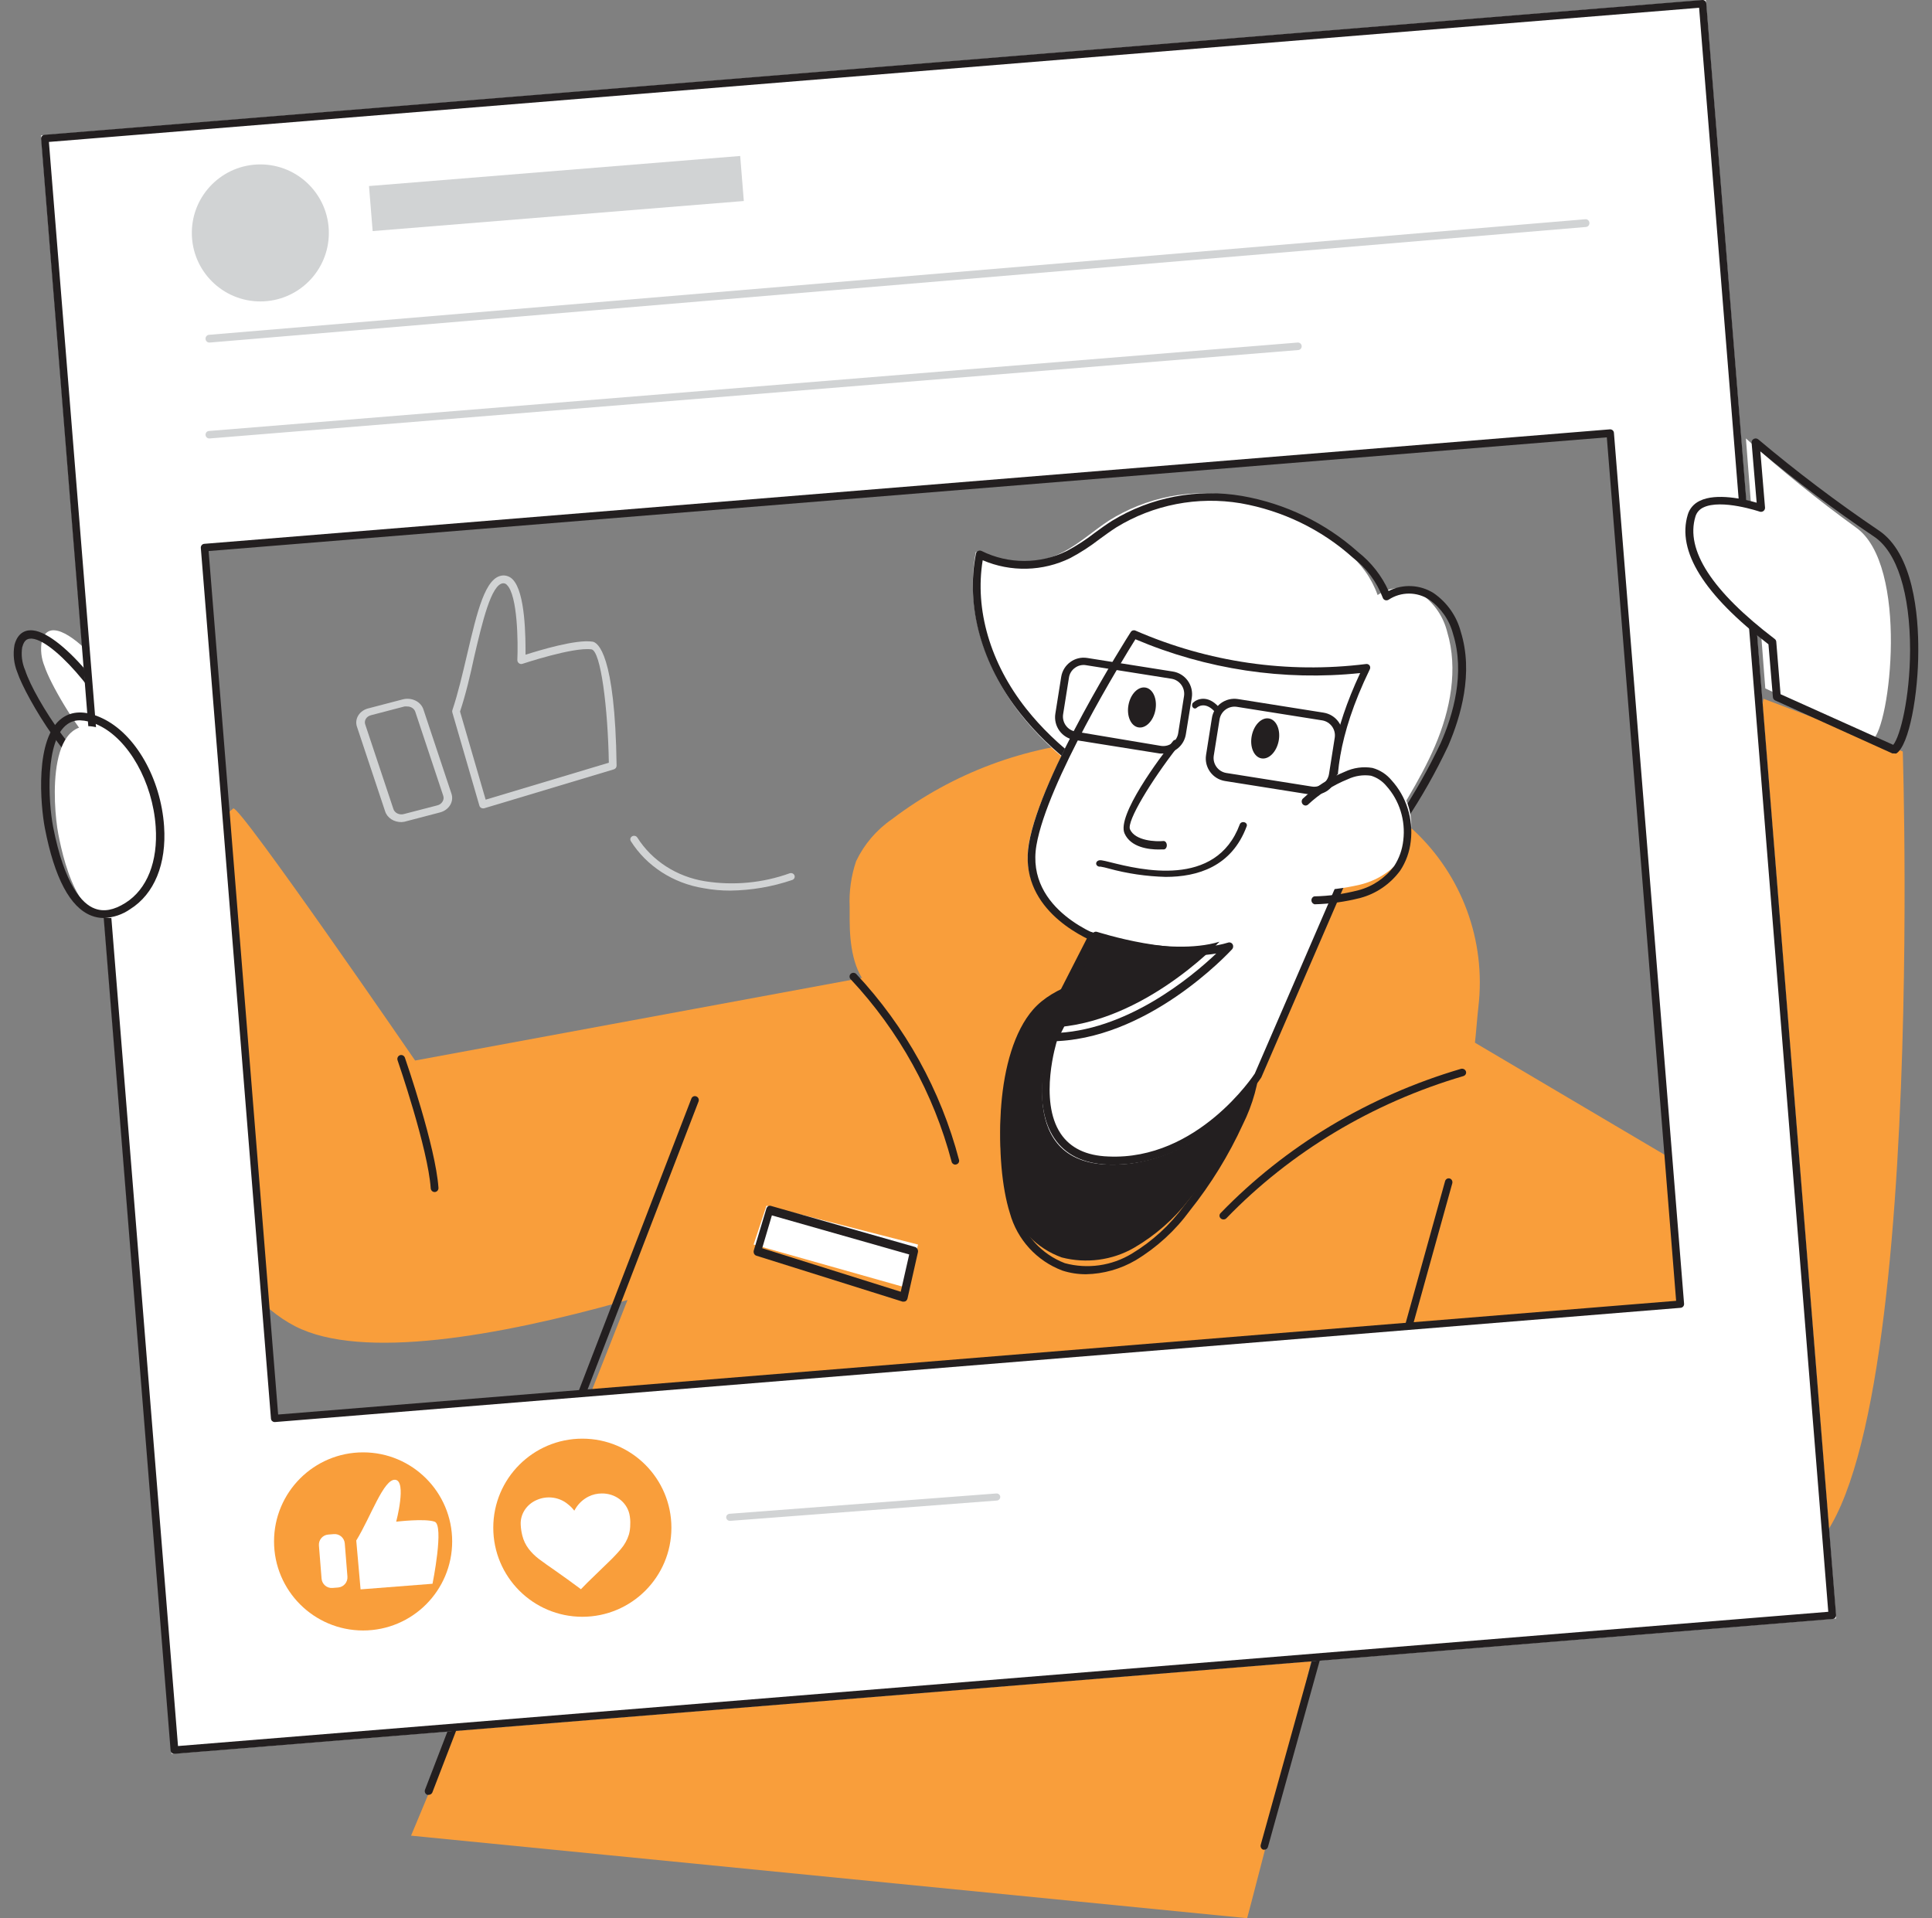 <?xml version="1.0" encoding="UTF-8"?>
<svg width="141px" height="140px" viewBox="0 0 141 140" version="1.1" xmlns="http://www.w3.org/2000/svg" xmlns:xlink="http://www.w3.org/1999/xlink">
    <rect x="0" y="0" width="141" height="140" fill="#808080" stroke="none"/>
    <title>Social Media_Flatline</title>
    <g id="Page-1" stroke="none" stroke-width="1" fill="none" fill-rule="evenodd">
        <g id="About-view-" transform="translate(-1205, -800)" fill-rule="nonzero">
            <g id="Social-Media_Flatline" transform="translate(1205.602, 800)">
                <path d="M2.444,46.821 C2.341,47.425 2.41,48.045 2.644,48.615 C3.462,51.106 9.55,60.662 9.395,53.209 C9.35,51 3.273,43.542 2.444,46.821 Z" id="Path" fill="#FFFFFF"></path>
                <path d="M7.026,57 C4.865,57 1.241,50.82 0.672,49.095 C0.408,48.451 0.333,47.751 0.455,47.07 L0.455,47.07 C0.719,46.055 1.412,45.961 1.811,46.01 C4.019,46.238 8.347,51.735 8.394,53.81 C8.441,55.885 8.042,56.856 7.184,56.989 L7.026,57 Z M1.024,47.203 C0.927,47.784 1,48.379 1.236,48.923 C1.958,51.142 5.646,56.634 7.073,56.423 C7.296,56.39 7.818,56.062 7.771,53.821 C7.73,52.074 3.584,46.77 1.729,46.61 C1.482,46.61 1.183,46.61 1.024,47.231 L1.024,47.203 Z" id="Shape" fill="#231F20"></path>
                <path d="M69.398,70.06 L29.694,77.402 C29.694,77.402 16.826,58.653 16.422,59.005 C12.48,62.36 7.398,66.526 7.398,66.526 C7.398,66.526 11.152,91.757 20.935,96.795 C30.717,101.833 61.236,89.442 61.236,89.442 L69.398,70.06 Z" id="Path" fill="#F99E3B"></path>
                <path d="M100.848,72.442 L121.529,84.662 L128.103,51 L138.265,54.845 C138.265,54.845 140.221,115.43 129.116,113.974 C118.011,112.519 91.398,96.602 91.398,96.602 L100.848,72.442 Z" id="Path" fill="#F99E3B"></path>
                <path d="M68.752,69.898 C68.752,69.898 55.284,69.191 45.664,93.689 C36.044,118.186 29.398,133.976 29.398,133.976 L90.416,140 C90.416,140 97.776,112.616 100.959,92.292 C102.57,81.996 103.114,73.512 101.08,71.316 C95.017,64.799 68.752,69.898 68.752,69.898 Z" id="Path" fill="#F99E3B"></path>
                <path d="M91.673,135 L91.593,135 C91.45,134.954 91.367,134.794 91.408,134.642 L104.862,86.207 C104.905,86.055 105.056,85.968 105.201,86.011 C105.271,86.032 105.33,86.082 105.365,86.149 C105.399,86.217 105.407,86.296 105.386,86.37 L91.932,134.81 C91.893,134.925 91.789,135.002 91.673,135 L91.673,135 Z" id="Path" fill="#231F20"></path>
                <path d="M30.679,130.994 C30.646,131.002 30.613,131.002 30.58,130.994 C30.434,130.937 30.361,130.77 30.416,130.621 L49.853,80.185 C49.879,80.112 49.933,80.054 50.002,80.023 C50.072,79.992 50.15,79.992 50.22,80.023 C50.363,80.08 50.434,80.245 50.379,80.391 L30.947,130.833 C30.896,130.935 30.791,130.998 30.679,130.994 Z" id="Path" fill="#231F20"></path>
                <path d="M61.407,67.156 C61.407,66.825 61.407,66.505 61.407,66.196 C61.355,65.061 61.515,63.926 61.879,62.85 C62.467,61.619 63.368,60.565 64.491,59.791 C68.926,56.419 74.256,54.429 79.814,54.069 C85.359,53.727 90.909,54.654 96.042,56.781 C98.413,57.662 100.614,58.946 102.547,60.578 C106.093,63.872 107.857,68.66 107.295,73.469 C107.105,75.096 107.029,77.737 106.368,79.251 C105.208,81.886 101.783,81.794 99.468,82.505 C97.154,83.215 95.338,84.869 93.191,85.932 C91.256,86.898 88.633,86.681 86.503,86.843 C81.299,87.245 75.619,87.055 71.326,84.088 C68.394,82.065 67.884,78.296 66.242,75.384 C65.31,73.757 64.074,73.274 62.865,72.092 C61.656,70.909 61.413,68.892 61.407,67.156 Z" id="Path" fill="#F99E3B"></path>
                <path d="M73.116,87.837 C73.641,89.646 75.041,91.108 76.885,91.774 C78.671,92.237 80.579,91.982 82.162,91.07 C83.715,90.163 85.068,88.979 86.148,87.582 C87.718,85.707 89.042,83.655 90.087,81.473 C90.827,80.083 91.269,78.566 91.385,77.011 C91.494,75.458 90.868,73.94 89.678,72.873 C86.455,70.23 77.779,70.284 74.801,73.675 C72.011,76.859 71.943,84.306 73.116,87.837 Z" id="Path" fill="#231F20"></path>
                <path d="M78.66,93 C78.076,93.003 77.495,92.913 76.938,92.735 C75.061,92.031 73.634,90.47 73.1,88.537 L73.1,88.537 C71.941,84.875 72.029,77.136 74.795,73.816 C76.071,72.297 78.484,71.286 81.421,71.054 C84.734,70.784 87.953,71.54 89.626,72.982 C90.843,74.118 91.489,75.739 91.387,77.401 C91.266,79.026 90.829,80.611 90.101,82.069 C89.073,84.313 87.775,86.424 86.236,88.354 C85.169,89.816 83.822,91.05 82.271,91.984 C81.174,92.624 79.931,92.974 78.66,93 Z M73.642,88.366 C74.124,90.122 75.414,91.543 77.114,92.193 C78.77,92.638 80.535,92.387 82.001,91.497 C83.488,90.6 84.781,89.415 85.805,88.012 C87.311,86.116 88.581,84.044 89.587,81.842 C90.287,80.455 90.707,78.944 90.824,77.395 C90.926,75.896 90.351,74.43 89.256,73.402 C87.693,72.054 84.64,71.353 81.476,71.612 C78.683,71.844 76.408,72.778 75.237,74.186 C72.587,77.357 72.521,84.819 73.642,88.366 L73.642,88.366 Z" id="Shape" fill="#231F20"></path>
                <path d="M99.879,62 C101.344,59.502 102.998,57.07 104.128,54.44 C105.257,51.811 105.825,48.814 105.02,46.135 C104.748,45.03 104.096,44.059 103.182,43.396 C102.195,42.739 100.913,42.752 99.939,43.429 C99.499,42.198 98.727,41.116 97.712,40.307 C95.407,38.182 92.558,36.758 89.491,36.198 C86.312,35.636 83.041,36.281 80.303,38.011 C79.189,38.745 78.195,39.655 77.016,40.279 C75.007,41.321 72.626,41.321 70.617,40.279 C69.828,44.421 71.238,48.672 73.741,51.942 C76.243,55.213 79.751,57.596 83.432,59.518 C85.35,60.606 87.441,61.348 89.61,61.71 C91.858,62.074 94.158,61.547 96.031,60.236" id="Path" fill="#FFFFFF"></path>
                <path d="M100.509,61.999 C100.459,62 100.41,61.987 100.367,61.961 C100.302,61.924 100.254,61.863 100.235,61.791 C100.217,61.719 100.229,61.643 100.269,61.58 C100.657,60.942 101.057,60.303 101.462,59.67 C102.626,57.927 103.658,56.103 104.55,54.213 C105.454,52.168 106.335,49.126 105.443,46.266 C105.18,45.256 104.564,44.369 103.702,43.76 C102.81,43.177 101.648,43.177 100.756,43.76 C100.68,43.814 100.583,43.83 100.493,43.803 C100.406,43.774 100.338,43.706 100.312,43.62 C99.874,42.463 99.116,41.448 98.122,40.69 C95.832,38.64 92.995,37.267 89.942,36.73 C86.8,36.206 83.57,36.832 80.869,38.49 C80.442,38.764 80.026,39.07 79.62,39.365 C78.959,39.878 78.254,40.334 77.512,40.728 C75.511,41.711 73.167,41.77 71.117,40.889 C70.526,44.489 71.664,48.401 74.293,51.728 C76.483,54.497 79.571,56.831 84.012,59.074 C85.927,60.134 88.014,60.86 90.183,61.221 C92.386,61.569 94.641,61.071 96.479,59.831 C96.605,59.755 96.769,59.785 96.857,59.901 C96.946,60.017 96.929,60.18 96.819,60.276 C94.862,61.6 92.46,62.134 90.111,61.768 C87.879,61.399 85.728,60.655 83.754,59.568 C79.237,57.287 76.089,54.9 73.849,52.056 C71.04,48.514 69.863,44.264 70.624,40.411 C70.642,40.324 70.701,40.25 70.783,40.213 C70.862,40.173 70.956,40.173 71.035,40.213 C72.99,41.184 75.3,41.184 77.255,40.213 C77.968,39.834 78.646,39.394 79.281,38.898 C79.692,38.597 80.119,38.286 80.562,38.007 C83.39,36.279 86.769,35.635 90.051,36.199 C93.211,36.752 96.146,38.171 98.516,40.293 C99.478,41.052 100.24,42.025 100.739,43.132 C101.784,42.604 103.037,42.663 104.025,43.287 C105.006,43.965 105.709,44.964 106.007,46.105 C106.949,49.126 106.007,52.302 105.092,54.433 C104.19,56.348 103.145,58.195 101.966,59.96 C101.561,60.593 101.161,61.226 100.772,61.865 C100.719,61.956 100.616,62.008 100.509,61.999 L100.509,61.999 Z" id="Path" fill="#231F20"></path>
                <path d="M79.723,68.724 L76.027,75.984 C76.027,75.984 73.202,84.656 80.104,84.988 C87.006,85.32 91.282,78.691 91.282,78.691 L98.416,62.331 C98.416,62.331 94.554,58.42 99.398,48.493 C93.498,49.239 87.509,48.378 82.041,46 C82.041,46 75.387,56.36 74.488,61.555 C73.588,66.749 79.723,68.724 79.723,68.724 Z" id="Path" fill="#FFFFFF"></path>
                <path d="M80.702,85 C80.551,85 80.4,85 80.244,85 C78.457,84.922 77.145,84.273 76.341,83.075 C74.544,80.401 75.947,75.963 76.012,75.775 L79.493,68.846 C78.247,68.346 73.696,66.183 74.49,61.573 C75.37,56.453 81.652,46.55 81.922,46.129 C81.995,46.013 82.139,45.969 82.262,46.023 C87.566,48.336 93.367,49.177 99.086,48.464 C99.189,48.444 99.295,48.487 99.356,48.575 C99.412,48.667 99.412,48.783 99.356,48.875 C96.949,53.829 96.808,57.196 97.111,59.138 C97.234,60.259 97.673,61.319 98.374,62.189 C98.455,62.274 98.476,62.402 98.428,62.51 L91.449,78.637 C91.384,78.748 87.266,85 80.702,85 Z M82.262,46.656 C81.35,48.109 75.834,57.074 75.04,61.684 C74.209,66.499 79.898,68.407 79.974,68.424 C80.051,68.453 80.113,68.513 80.146,68.591 C80.181,68.666 80.181,68.754 80.146,68.829 L76.53,75.985 C76.53,75.985 75.17,80.301 76.811,82.742 C77.512,83.785 78.678,84.351 80.281,84.406 C86.812,84.712 90.93,78.421 90.974,78.354 L97.861,62.438 C97.213,61.639 94.655,57.69 98.665,49.124 C93.083,49.707 87.448,48.858 82.262,46.656 Z" id="Shape" fill="#231F20"></path>
                <path d="M85.398,54 C85.398,54 80.851,58.906 81.453,60.043 C82.054,61.179 84.446,60.988 84.446,60.988" id="Path" fill="#FFFFFF"></path>
                <path d="M83.946,62 C83.265,62 81.926,61.859 81.47,60.83 C80.885,59.525 84.028,55.316 85.006,54.091 C85.049,54.033 85.107,54 85.168,54 C85.229,54 85.287,54.033 85.33,54.091 C85.373,54.148 85.398,54.226 85.398,54.308 C85.398,54.39 85.373,54.468 85.33,54.526 C83.443,56.946 81.607,59.941 81.867,60.53 C82.251,61.381 83.763,61.436 84.311,61.381 C84.437,61.374 84.544,61.501 84.553,61.669 C84.558,61.75 84.539,61.83 84.499,61.891 C84.46,61.952 84.404,61.989 84.343,61.994 C84.284,61.988 84.142,62 83.946,62 Z" id="Path" fill="#231F20"></path>
                <ellipse id="Oval" fill="#231F20" transform="translate(91.734, 53.894) rotate(-78.82) translate(-91.734, -53.894) " cx="91.734" cy="53.894" rx="1.482" ry="1"></ellipse>
                <ellipse id="Oval" fill="#231F20" transform="translate(82.739, 51.635) rotate(-79.592) translate(-82.739, -51.635) " cx="82.739" cy="51.635" rx="1.476" ry="1"></ellipse>
                <path d="M94.398,58.13 C95.336,57.341 96.422,56.719 97.602,56.294 C98.225,56.03 98.918,55.941 99.595,56.039 C100.116,56.174 100.584,56.447 100.94,56.826 C102.037,57.903 102.557,59.38 102.355,60.851 C102.275,61.541 102.009,62.202 101.583,62.773 C100.849,63.655 99.821,64.285 98.66,64.566 C97.512,64.833 96.335,64.979 95.152,65" id="Path" fill="#FFFFFF"></path>
                <path d="M95.311,65.989 C95.19,65.952 95.106,65.836 95.106,65.705 C95.106,65.573 95.19,65.457 95.311,65.421 C96.401,65.399 97.485,65.248 98.543,64.972 C99.572,64.703 100.486,64.086 101.142,63.216 C101.509,62.654 101.739,62.006 101.812,61.33 C101.988,59.878 101.533,58.419 100.57,57.354 C100.274,57 99.886,56.744 99.453,56.615 C98.878,56.532 98.292,56.621 97.763,56.871 C96.691,57.302 95.703,57.934 94.848,58.734 C94.732,58.823 94.57,58.806 94.473,58.696 C94.375,58.585 94.372,58.416 94.467,58.302 C95.37,57.455 96.413,56.786 97.545,56.325 C98.177,56.029 98.878,55.932 99.562,56.047 C100.104,56.194 100.59,56.509 100.957,56.95 C102.038,58.14 102.552,59.772 102.357,61.398 C102.273,62.17 102.007,62.907 101.583,63.546 C100.856,64.526 99.836,65.226 98.684,65.534 C97.585,65.817 96.459,65.973 95.328,66 L95.311,65.989 Z" id="Path" fill="#231F20"></path>
                <path d="M78.972,68 C78.972,68 84.653,69.855 88.398,68.732 C88.398,68.732 82.37,75.181 75.398,74.996 L78.972,68 Z" id="Path" fill="#231F20"></path>
                <path d="M75.99,76 L75.67,76 C75.572,75.999 75.482,75.945 75.433,75.856 C75.386,75.767 75.386,75.659 75.433,75.569 L79.121,68.162 C79.186,68.034 79.329,67.971 79.463,68.013 C79.518,68.013 85.295,69.942 89.032,68.794 C89.156,68.753 89.29,68.805 89.358,68.92 C89.423,69.036 89.407,69.183 89.319,69.282 C89.06,69.552 83.095,76 75.99,76 Z M79.512,68.65 L76.144,75.403 C81.546,75.334 86.386,71.28 88.161,69.592 C84.766,70.166 80.549,68.972 79.512,68.65 L79.512,68.65 Z" id="Shape" fill="#231F20"></path>
                <path d="M69.118,85 C68.986,85 68.872,84.908 68.846,84.78 C67.539,79.816 65.01,75.244 61.482,71.47 C61.428,71.418 61.398,71.348 61.398,71.274 C61.398,71.2 61.428,71.13 61.482,71.078 C61.593,70.974 61.768,70.974 61.88,71.078 C65.482,74.929 68.062,79.595 69.391,84.662 C69.407,84.734 69.393,84.809 69.352,84.871 C69.311,84.932 69.246,84.975 69.173,84.989 L69.118,85 Z" id="Path" fill="#231F20"></path>
                <path d="M88.692,89 C88.625,89.002 88.561,88.981 88.51,88.941 C88.448,88.896 88.408,88.829 88.399,88.755 C88.391,88.682 88.414,88.608 88.465,88.551 C93.218,83.633 99.275,79.996 106.014,78.011 C106.169,77.969 106.332,78.049 106.383,78.193 C106.408,78.263 106.401,78.34 106.365,78.405 C106.328,78.471 106.265,78.519 106.19,78.54 C99.56,80.49 93.599,84.065 88.918,88.898 C88.864,88.964 88.78,89.001 88.692,89 L88.692,89 Z" id="Path" fill="#231F20"></path>
                <path d="M84.315,54.996 C84.227,55.001 84.138,55.001 84.049,54.996 L84.049,54.996 L77.804,54 C77.367,53.932 76.975,53.692 76.715,53.332 C76.455,52.973 76.349,52.525 76.419,52.087 L76.845,49.406 C76.99,48.497 77.84,47.877 78.746,48.021 L84.991,49.011 C85.428,49.079 85.82,49.319 86.08,49.679 C86.34,50.038 86.447,50.486 86.377,50.924 L85.944,53.589 C85.817,54.396 85.125,54.992 84.31,54.996 L84.315,54.996 Z M84.138,54.44 C84.431,54.481 84.729,54.402 84.964,54.221 C85.2,54.04 85.353,53.772 85.39,53.477 L85.811,50.796 C85.898,50.199 85.495,49.641 84.903,49.539 L78.657,48.549 C78.373,48.5 78.08,48.57 77.848,48.744 C77.612,48.911 77.454,49.169 77.411,49.456 L76.984,52.142 C76.9,52.737 77.303,53.292 77.893,53.394 L84.138,54.44 Z" id="Shape" fill="#231F20"></path>
                <path d="M95.314,57.994 C95.226,58.002 95.137,58.002 95.048,57.994 L95.048,57.994 L88.799,57.002 C87.893,56.857 87.275,56.006 87.418,55.1 L87.84,52.429 C87.903,51.984 88.143,51.585 88.505,51.32 C88.863,51.059 89.31,50.951 89.747,51.021 L95.996,52.013 C96.902,52.158 97.52,53.008 97.377,53.914 L96.956,56.591 C96.893,57.036 96.653,57.435 96.29,57.7 C96.004,57.898 95.662,58 95.314,57.994 L95.314,57.994 Z M95.137,57.406 C95.424,57.451 95.716,57.381 95.952,57.212 C96.186,57.04 96.343,56.784 96.39,56.497 L96.811,53.825 C96.895,53.232 96.492,52.68 95.902,52.578 L89.653,51.586 C89.06,51.502 88.507,51.905 88.405,52.495 L87.978,55.167 C87.895,55.76 88.297,56.312 88.888,56.414 L95.137,57.406 Z" id="Shape" fill="#231F20"></path>
                <path d="M88.187,52 C88.134,52.002 88.083,51.978 88.046,51.934 C87.314,51.134 86.76,51.633 86.736,51.656 C86.693,51.697 86.639,51.715 86.584,51.708 C86.529,51.701 86.479,51.669 86.445,51.619 C86.409,51.569 86.393,51.505 86.399,51.441 C86.405,51.377 86.433,51.319 86.477,51.28 C86.773,51.002 87.537,50.711 88.329,51.581 C88.393,51.648 88.415,51.754 88.383,51.848 C88.352,51.941 88.274,52.002 88.187,52 Z" id="Path" fill="#231F20"></path>
                <path d="M84.472,64 C83.056,63.963 81.653,63.756 80.302,63.385 C80.111,63.33 79.915,63.285 79.718,63.251 C79.612,63.268 79.504,63.23 79.442,63.153 C79.361,63.046 79.394,62.902 79.516,62.83 C79.665,62.742 79.819,62.779 80.451,62.936 C82.576,63.463 88.138,64.865 89.88,60.161 C89.901,60.102 89.948,60.053 90.011,60.025 C90.074,59.997 90.148,59.992 90.215,60.013 C90.281,60.031 90.337,60.071 90.369,60.125 C90.401,60.179 90.406,60.242 90.385,60.299 C89.29,63.26 86.788,64 84.472,64 Z" id="Path" fill="#231F20"></path>
                <path d="M2.398,9.883 L11.918,128 L133.398,118.122 L123.888,1.13686838e-13 L2.398,9.883 Z M122.243,95.323 L19.239,103.702 L14.117,39.865 L117.121,31.486 L122.243,95.323 Z" id="Shape" fill="#FFFFFF"></path>
                <path d="M12.138,128 C12.067,128.003 11.997,127.982 11.941,127.939 C11.886,127.89 11.853,127.82 11.848,127.747 L2.398,10.134 C2.393,10.061 2.416,9.989 2.464,9.933 C2.511,9.878 2.578,9.843 2.651,9.838 L123.63,0.001 C123.779,-0.011 123.911,0.099 123.925,0.249 L133.397,117.867 C133.402,117.94 133.379,118.012 133.332,118.068 C133.285,118.123 133.217,118.158 133.145,118.163 L12.16,128 L12.138,128 Z M2.967,10.359 L12.389,127.434 L132.828,117.636 L123.401,0.567 L2.967,10.359 Z M19.446,103.788 C19.381,103.789 19.319,103.766 19.271,103.722 C19.215,103.676 19.179,103.609 19.173,103.536 L14.054,39.987 C14.049,39.914 14.072,39.842 14.119,39.787 C14.166,39.731 14.234,39.696 14.306,39.691 L116.89,31.336 C116.964,31.332 117.036,31.355 117.092,31.403 C117.146,31.451 117.179,31.518 117.185,31.59 L122.304,95.154 C122.309,95.227 122.286,95.3 122.239,95.355 C122.192,95.411 122.124,95.445 122.052,95.451 L19.468,103.788 L19.446,103.788 Z M14.623,40.218 L19.697,103.239 L121.724,94.94 L116.666,31.919 L14.623,40.218 Z" id="Shape" fill="#231F20"></path>
                <circle id="Oval" fill="#D1D3D4" cx="18.398" cy="17" r="5"></circle>
                <path d="M14.67,25 C14.52,25 14.398,24.873 14.398,24.717 C14.398,24.561 14.52,24.435 14.67,24.435 L115.103,16.001 C115.2,15.993 115.294,16.039 115.349,16.123 C115.405,16.206 115.413,16.314 115.371,16.405 C115.329,16.497 115.244,16.558 115.146,16.566 L14.714,25 L14.67,25 Z" id="Path" fill="#D1D3D4"></path>
                <path d="M14.67,32 C14.52,32 14.398,31.877 14.398,31.726 C14.398,31.575 14.52,31.453 14.67,31.453 L94.102,25.001 C94.252,24.991 94.382,25.102 94.397,25.252 C94.403,25.325 94.38,25.397 94.333,25.452 C94.285,25.508 94.218,25.542 94.146,25.548 L14.698,32 L14.67,32 Z" id="Path" fill="#D1D3D4"></path>
                <circle id="Oval" fill="#F99E3B" cx="25.898" cy="112.5" r="6.5"></circle>
                <circle id="Oval" fill="#F99E3B" cx="41.898" cy="111.5" r="6.5"></circle>
                <path d="M23.508,111.977 L23.919,111.977 C24.329,111.977 24.66,112.309 24.66,112.718 C24.66,112.718 24.66,112.718 24.66,112.718 L24.66,115.145 C24.66,115.554 24.328,115.886 23.919,115.886 L23.508,115.886 C23.099,115.886 22.767,115.554 22.767,115.145 C22.767,115.145 22.767,115.145 22.767,115.145 L22.767,112.718 C22.768,112.309 23.099,111.977 23.508,111.977 Z" id="Rectangle" fill="#FFFFFF" transform="translate(23.714, 113.931) rotate(-4.574) translate(-23.714, -113.931) "></path>
                <path d="M25.398,112.435 L25.713,116 L30.964,115.59 C30.964,115.59 31.829,111.31 31.116,111.06 C30.403,110.809 28.313,111.06 28.313,111.06 C28.313,111.06 29.096,108.1 28.25,108.002 C27.405,107.905 26.452,110.723 25.398,112.435 Z" id="Path" fill="#FFFFFF"></path>
                <path d="M41.314,110.252 L41.415,110.08 C41.636,109.721 41.958,109.426 42.346,109.228 C42.647,109.078 42.983,108.999 43.324,109 C44.282,108.989 45.118,109.608 45.328,110.486 C45.386,110.742 45.408,111.004 45.394,111.265 C45.395,111.516 45.362,111.767 45.293,112.01 C45.172,112.396 44.971,112.756 44.7,113.068 C44.43,113.389 44.141,113.696 43.834,113.986 C43.312,114.492 42.785,114.998 42.263,115.51 C42.109,115.661 41.966,115.816 41.812,115.972 L41.812,116 L41.682,115.905 C41.089,115.46 40.496,115.037 39.903,114.62 C39.506,114.347 39.103,114.064 38.717,113.774 C38.44,113.562 38.193,113.317 37.982,113.045 C37.763,112.756 37.606,112.429 37.52,112.083 C37.454,111.825 37.414,111.563 37.401,111.298 C37.353,110.516 37.825,109.787 38.587,109.468 C39.348,109.138 40.246,109.27 40.864,109.801 C41.023,109.925 41.165,110.067 41.285,110.224 L41.314,110.252 Z" id="Path" fill="#FFFFFF"></path>
                <polygon id="Rectangle" fill="#D1D3D4" transform="translate(40.006, 14.125) rotate(-4.63) translate(-40.006, -14.125) " points="26.417 12.476 53.595 12.475 53.594 15.773 26.417 15.774"></polygon>
                <path d="M52.668,111 C52.527,110.998 52.41,110.895 52.399,110.762 C52.391,110.694 52.413,110.626 52.46,110.574 C52.506,110.521 52.574,110.489 52.646,110.483 L72.106,109.001 C72.178,108.995 72.25,109.017 72.304,109.062 C72.359,109.107 72.392,109.17 72.397,109.239 C72.409,109.379 72.299,109.504 72.15,109.517 L52.684,111 L52.668,111 Z" id="Path" fill="#D1D3D4"></path>
                <path d="M136.055,54 C137.356,53.106 138.735,41.229 134.847,38.499 C132.062,36.482 129.381,34.313 126.817,32 L127.181,36.712 C127.181,36.712 123.121,35.217 122.549,37.254 C121.976,39.29 122.877,42.188 127.93,46.32 L128.232,50.241 L136.055,54 Z" id="Path" fill="#FFFFFF"></path>
                <path d="M137.626,54.986 C137.585,54.994 137.542,54.994 137.501,54.986 L128.958,51.124 C128.862,51.079 128.797,50.989 128.787,50.886 L128.462,47.024 C123.747,43.404 121.765,40.22 122.574,37.561 C122.703,37.121 123.02,36.756 123.445,36.556 C124.652,35.955 126.714,36.435 127.602,36.689 L127.232,32.308 C127.224,32.192 127.288,32.082 127.395,32.03 C127.502,31.978 127.632,31.994 127.722,32.07 C130.519,34.426 133.443,36.636 136.481,38.692 C139.05,40.375 139.414,44.927 139.397,47.52 C139.397,50.643 138.736,54.39 137.797,54.991 C137.74,55.004 137.681,55.003 137.626,54.986 Z M129.345,50.666 L137.569,54.362 C138.087,53.733 138.782,50.925 138.799,47.465 C138.799,43.299 137.854,40.264 136.139,39.144 C133.273,37.216 130.513,35.144 127.87,32.937 L128.212,37.048 C128.218,37.143 128.176,37.236 128.098,37.296 C128.019,37.356 127.913,37.373 127.819,37.34 C127.819,37.34 125.017,36.391 123.701,37.042 C123.423,37.174 123.215,37.415 123.132,37.704 C122.391,40.143 124.339,43.145 128.924,46.638 C128.987,46.686 129.027,46.758 129.032,46.836 L129.345,50.666 Z" id="Shape" fill="#231F20"></path>
                <path d="M7.239,53.377 L7.091,53.307 C2.76,51.424 3.248,58.724 3.651,60.864 C4.1,63.191 5.451,68.794 9.147,66.43 C13.183,63.847 11.327,55.335 7.239,53.377 Z" id="Path" fill="#FFFFFF"></path>
                <path d="M6.975,67 C6.662,67.001 6.352,66.943 6.065,66.829 C4.517,66.23 3.375,64.079 2.673,60.444 C2.357,58.794 1.911,53.844 3.934,52.408 C4.654,51.892 5.588,51.859 6.701,52.348 L6.868,52.425 C9.284,53.563 11.135,56.825 11.373,60.301 C11.563,63.051 10.659,65.251 8.903,66.351 C8.347,66.744 7.674,66.971 6.975,67 Z M5.231,52.573 C4.897,52.567 4.571,52.668 4.309,52.859 C2.673,54.025 2.917,58.486 3.274,60.345 C4.107,64.624 5.41,65.977 6.303,66.307 C6.969,66.565 7.707,66.433 8.558,65.894 C10.129,64.904 10.938,62.88 10.76,60.334 C10.54,57.078 8.784,53.965 6.594,52.931 L6.594,52.931 L6.451,52.865 C6.072,52.688 5.656,52.589 5.231,52.573 L5.231,52.573 Z" id="Shape" fill="#231F20"></path>
                <path d="M31.117,87 C30.968,87 30.844,86.882 30.832,86.728 C30.635,83.826 28.437,77.451 28.415,77.389 C28.389,77.316 28.392,77.235 28.424,77.165 C28.456,77.095 28.514,77.041 28.585,77.015 C28.732,76.965 28.891,77.042 28.947,77.191 C29.04,77.456 31.194,83.702 31.397,86.689 C31.403,86.766 31.378,86.843 31.329,86.902 C31.279,86.96 31.209,86.996 31.134,87 L31.117,87 Z" id="Path" fill="#231F20"></path>
                <polygon id="Path" fill="#FFFFFF" points="66.398 90.834 55.336 88 54.398 90.834 65.604 94"></polygon>
                <path d="M65.344,94.999 L65.269,94.999 L54.592,91.645 C54.518,91.621 54.457,91.562 54.422,91.482 C54.39,91.401 54.39,91.307 54.422,91.225 L55.326,88.216 C55.374,88.06 55.514,87.97 55.651,88.009 L66.185,91.012 C66.257,91.031 66.319,91.086 66.355,91.162 C66.397,91.234 66.409,91.324 66.387,91.407 L65.631,94.761 C65.611,94.844 65.565,94.916 65.503,94.962 C65.454,94.99 65.399,95.003 65.344,94.999 L65.344,94.999 Z M55.023,91.1 L65.136,94.278 L65.753,91.557 L55.731,88.705 L55.023,91.1 Z" id="Shape" fill="#231F20"></path>
                <path d="M28.715,59.999 C28.153,60.017 27.651,59.69 27.503,59.209 L25.46,53.072 C25.352,52.785 25.386,52.47 25.553,52.206 C25.721,51.942 26.006,51.753 26.339,51.685 L28.764,51.051 C29.079,50.962 29.422,50.99 29.713,51.13 C30.004,51.27 30.217,51.51 30.304,51.793 L32.347,57.93 C32.539,58.512 32.166,59.122 31.511,59.295 L31.511,59.295 L29.085,59.929 C28.967,59.97 28.842,59.993 28.715,59.999 Z M29.097,51.562 C29.037,51.554 28.976,51.554 28.916,51.562 L26.49,52.196 C26.324,52.232 26.182,52.328 26.1,52.461 C26.018,52.594 26.004,52.751 26.06,52.895 L28.103,59.027 C28.143,59.174 28.252,59.299 28.402,59.372 C28.552,59.445 28.73,59.458 28.891,59.408 L31.317,58.779 C31.48,58.739 31.616,58.639 31.692,58.505 C31.776,58.377 31.796,58.223 31.747,58.081 L29.704,51.943 C29.624,51.708 29.374,51.551 29.097,51.562 Z" id="Shape" fill="#D1D3D4"></path>
                <path d="M34.652,59 C34.605,59 34.558,58.988 34.517,58.966 C34.451,58.93 34.402,58.869 34.383,58.795 L32.412,52.005 C32.393,51.95 32.393,51.889 32.412,51.834 C32.821,50.623 33.157,49.173 33.487,47.774 C34.232,44.595 34.82,42.087 36.096,42.001 C36.364,41.987 36.625,42.091 36.812,42.286 C37.753,43.235 37.753,46.562 37.753,47.785 C38.749,47.467 41.436,46.648 42.634,46.83 C43.02,46.881 44.286,47.694 44.398,55.878 C44.399,56.005 44.317,56.117 44.196,56.151 L34.73,58.994 L34.652,59 Z M32.972,51.931 L34.842,58.363 L43.832,55.667 C43.765,51.686 43.244,47.489 42.561,47.393 C41.24,47.211 37.585,48.433 37.523,48.45 C37.436,48.478 37.34,48.461 37.267,48.404 C37.194,48.348 37.152,48.259 37.154,48.166 C37.21,46.909 37.182,43.474 36.398,42.695 C36.329,42.611 36.226,42.565 36.118,42.57 C35.251,42.627 34.596,45.414 34.013,47.904 C33.717,49.286 33.381,50.714 32.972,51.931 L32.972,51.931 Z" id="Shape" fill="#D1D3D4"></path>
                <path d="M52.697,65 C52.041,65.002 51.386,64.943 50.742,64.824 C48.52,64.464 46.579,63.206 45.431,61.382 C45.384,61.301 45.387,61.203 45.438,61.124 C45.489,61.045 45.581,60.998 45.68,61 C45.778,61.002 45.867,61.054 45.915,61.135 C46.985,62.826 48.793,63.99 50.858,64.319 C52.934,64.646 55.065,64.445 57.031,63.736 C57.175,63.689 57.332,63.76 57.382,63.896 C57.432,64.031 57.356,64.179 57.212,64.226 C55.764,64.719 54.238,64.981 52.697,65 L52.697,65 Z" id="Path" fill="#D1D3D4"></path>
            </g>
        </g>
    </g>
</svg>